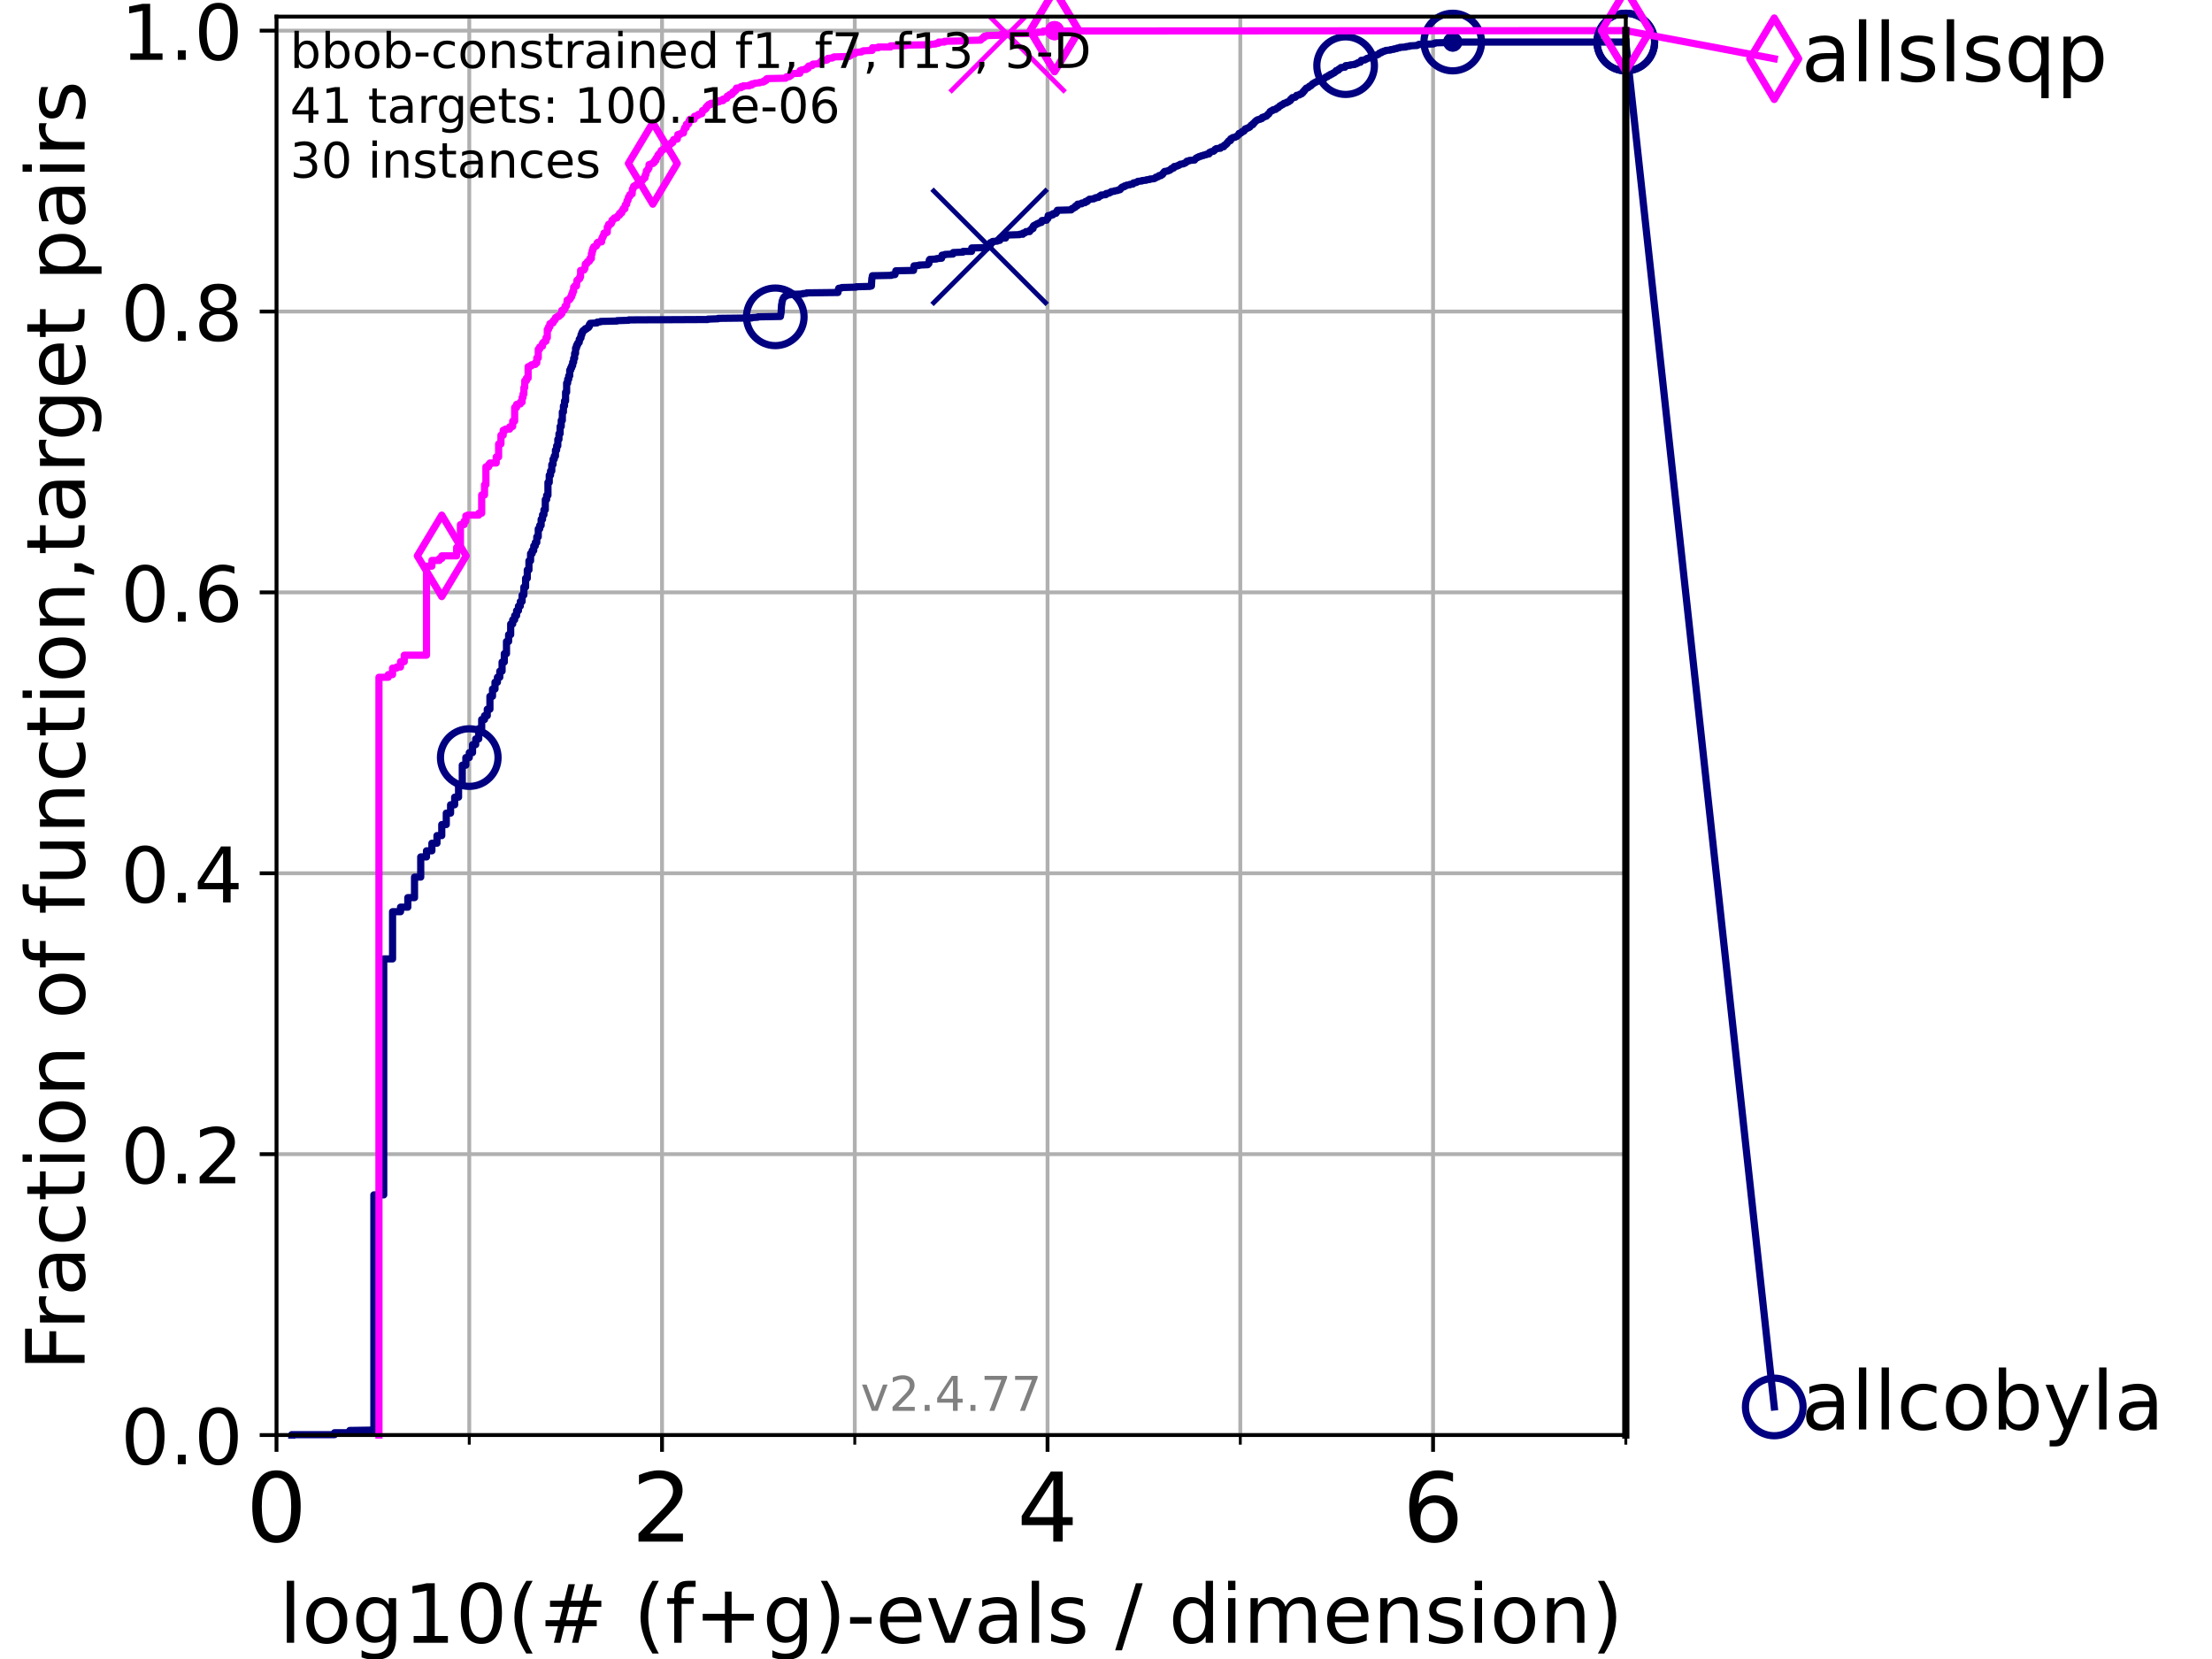 <?xml version="1.0" encoding="utf-8" standalone="no"?>
<!DOCTYPE svg PUBLIC "-//W3C//DTD SVG 1.1//EN"
  "http://www.w3.org/Graphics/SVG/1.1/DTD/svg11.dtd">
<!-- Created with matplotlib (https://matplotlib.org/) -->
<svg height="345.6pt" version="1.1" viewBox="0 0 460.8 345.6" width="460.8pt" xmlns="http://www.w3.org/2000/svg" xmlns:xlink="http://www.w3.org/1999/xlink">
 <defs>
  <style type="text/css">*{stroke-linecap:butt;stroke-linejoin:round;}</style>
 </defs>
 <g id="figure_1">
  <g id="patch_1">
   <path d="M 0 345.6 
L 460.8 345.6 
L 460.8 0 
L 0 0 
z
" style="fill:#ffffff;"/>
  </g>
  <g id="axes_1">
   <g id="patch_2">
    <path d="M 57.6 298.944 
L 338.688 298.944 
L 338.688 3.456 
L 57.6 3.456 
z
" style="fill:#ffffff;"/>
   </g>
   <g id="matplotlib.axis_1">
    <g id="xtick_1">
     <g id="line2d_1">
      <path clip-path="url(#pa79f513fd3)" d="M 57.6 298.944 
L 57.6 3.456 
" style="fill:none;stroke:#b0b0b0;stroke-linecap:square;stroke-width:0.8;"/>
     </g>
     <g id="line2d_2">
      <defs>
       <path d="M 0 0 
L 0 3.5 
" id="m40ef70b56c" style="stroke:#000000;stroke-width:0.8;"/>
      </defs>
      <g>
       <use style="stroke:#000000;stroke-width:0.8;" x="57.6" xlink:href="#m40ef70b56c" y="298.944"/>
      </g>
     </g>
     <g id="text_1">
      <!-- 0 -->
      <g transform="translate(51.237 321.141)scale(0.2 -0.2)">
       <defs>
        <path d="M 31.781 66.406 
Q 24.172 66.406 20.328 58.906 
Q 16.5 51.422 16.5 36.375 
Q 16.5 21.391 20.328 13.891 
Q 24.172 6.391 31.781 6.391 
Q 39.453 6.391 43.281 13.891 
Q 47.125 21.391 47.125 36.375 
Q 47.125 51.422 43.281 58.906 
Q 39.453 66.406 31.781 66.406 
z
M 31.781 74.219 
Q 44.047 74.219 50.516 64.516 
Q 56.984 54.828 56.984 36.375 
Q 56.984 17.969 50.516 8.266 
Q 44.047 -1.422 31.781 -1.422 
Q 19.531 -1.422 13.062 8.266 
Q 6.594 17.969 6.594 36.375 
Q 6.594 54.828 13.062 64.516 
Q 19.531 74.219 31.781 74.219 
z
" id="DejaVuSans-48"/>
       </defs>
       <use xlink:href="#DejaVuSans-48"/>
      </g>
     </g>
    </g>
    <g id="xtick_2">
     <g id="line2d_3">
      <path clip-path="url(#pa79f513fd3)" d="M 137.911 298.944 
L 137.911 3.456 
" style="fill:none;stroke:#b0b0b0;stroke-linecap:square;stroke-width:0.8;"/>
     </g>
     <g id="line2d_4">
      <g>
       <use style="stroke:#000000;stroke-width:0.8;" x="137.911" xlink:href="#m40ef70b56c" y="298.944"/>
      </g>
     </g>
     <g id="text_2">
      <!-- 2 -->
      <g transform="translate(131.548 321.141)scale(0.2 -0.2)">
       <defs>
        <path d="M 19.188 8.297 
L 53.609 8.297 
L 53.609 0 
L 7.328 0 
L 7.328 8.297 
Q 12.938 14.109 22.625 23.891 
Q 32.328 33.688 34.812 36.531 
Q 39.547 41.844 41.422 45.531 
Q 43.312 49.219 43.312 52.781 
Q 43.312 58.594 39.234 62.25 
Q 35.156 65.922 28.609 65.922 
Q 23.969 65.922 18.812 64.312 
Q 13.672 62.703 7.812 59.422 
L 7.812 69.391 
Q 13.766 71.781 18.938 73 
Q 24.125 74.219 28.422 74.219 
Q 39.75 74.219 46.484 68.547 
Q 53.219 62.891 53.219 53.422 
Q 53.219 48.922 51.531 44.891 
Q 49.859 40.875 45.406 35.406 
Q 44.188 33.984 37.641 27.219 
Q 31.109 20.453 19.188 8.297 
z
" id="DejaVuSans-50"/>
       </defs>
       <use xlink:href="#DejaVuSans-50"/>
      </g>
     </g>
    </g>
    <g id="xtick_3">
     <g id="line2d_5">
      <path clip-path="url(#pa79f513fd3)" d="M 218.222 298.944 
L 218.222 3.456 
" style="fill:none;stroke:#b0b0b0;stroke-linecap:square;stroke-width:0.8;"/>
     </g>
     <g id="line2d_6">
      <g>
       <use style="stroke:#000000;stroke-width:0.8;" x="218.222" xlink:href="#m40ef70b56c" y="298.944"/>
      </g>
     </g>
     <g id="text_3">
      <!-- 4 -->
      <g transform="translate(211.859 321.141)scale(0.2 -0.2)">
       <defs>
        <path d="M 37.797 64.312 
L 12.891 25.391 
L 37.797 25.391 
z
M 35.203 72.906 
L 47.609 72.906 
L 47.609 25.391 
L 58.016 25.391 
L 58.016 17.188 
L 47.609 17.188 
L 47.609 0 
L 37.797 0 
L 37.797 17.188 
L 4.891 17.188 
L 4.891 26.703 
z
" id="DejaVuSans-52"/>
       </defs>
       <use xlink:href="#DejaVuSans-52"/>
      </g>
     </g>
    </g>
    <g id="xtick_4">
     <g id="line2d_7">
      <path clip-path="url(#pa79f513fd3)" d="M 298.533 298.944 
L 298.533 3.456 
" style="fill:none;stroke:#b0b0b0;stroke-linecap:square;stroke-width:0.8;"/>
     </g>
     <g id="line2d_8">
      <g>
       <use style="stroke:#000000;stroke-width:0.8;" x="298.533" xlink:href="#m40ef70b56c" y="298.944"/>
      </g>
     </g>
     <g id="text_4">
      <!-- 6 -->
      <g transform="translate(292.17 321.141)scale(0.2 -0.2)">
       <defs>
        <path d="M 33.016 40.375 
Q 26.375 40.375 22.484 35.828 
Q 18.609 31.297 18.609 23.391 
Q 18.609 15.531 22.484 10.953 
Q 26.375 6.391 33.016 6.391 
Q 39.656 6.391 43.531 10.953 
Q 47.406 15.531 47.406 23.391 
Q 47.406 31.297 43.531 35.828 
Q 39.656 40.375 33.016 40.375 
z
M 52.594 71.297 
L 52.594 62.312 
Q 48.875 64.062 45.094 64.984 
Q 41.312 65.922 37.594 65.922 
Q 27.828 65.922 22.672 59.328 
Q 17.531 52.734 16.797 39.406 
Q 19.672 43.656 24.016 45.922 
Q 28.375 48.188 33.594 48.188 
Q 44.578 48.188 50.953 41.516 
Q 57.328 34.859 57.328 23.391 
Q 57.328 12.156 50.688 5.359 
Q 44.047 -1.422 33.016 -1.422 
Q 20.359 -1.422 13.672 8.266 
Q 6.984 17.969 6.984 36.375 
Q 6.984 53.656 15.188 63.938 
Q 23.391 74.219 37.203 74.219 
Q 40.922 74.219 44.703 73.484 
Q 48.484 72.75 52.594 71.297 
z
" id="DejaVuSans-54"/>
       </defs>
       <use xlink:href="#DejaVuSans-54"/>
      </g>
     </g>
    </g>
    <g id="xtick_5">
     <g id="line2d_9">
      <path clip-path="url(#pa79f513fd3)" d="M 97.755 298.944 
L 97.755 3.456 
" style="fill:none;stroke:#b0b0b0;stroke-linecap:square;stroke-width:0.8;"/>
     </g>
     <g id="line2d_10">
      <defs>
       <path d="M 0 0 
L 0 2 
" id="m3c2fcaee2e" style="stroke:#000000;stroke-width:0.6;"/>
      </defs>
      <g>
       <use style="stroke:#000000;stroke-width:0.6;" x="97.755" xlink:href="#m3c2fcaee2e" y="298.944"/>
      </g>
     </g>
    </g>
    <g id="xtick_6">
     <g id="line2d_11">
      <path clip-path="url(#pa79f513fd3)" d="M 178.066 298.944 
L 178.066 3.456 
" style="fill:none;stroke:#b0b0b0;stroke-linecap:square;stroke-width:0.8;"/>
     </g>
     <g id="line2d_12">
      <g>
       <use style="stroke:#000000;stroke-width:0.6;" x="178.066" xlink:href="#m3c2fcaee2e" y="298.944"/>
      </g>
     </g>
    </g>
    <g id="xtick_7">
     <g id="line2d_13">
      <path clip-path="url(#pa79f513fd3)" d="M 258.377 298.944 
L 258.377 3.456 
" style="fill:none;stroke:#b0b0b0;stroke-linecap:square;stroke-width:0.8;"/>
     </g>
     <g id="line2d_14">
      <g>
       <use style="stroke:#000000;stroke-width:0.6;" x="258.377" xlink:href="#m3c2fcaee2e" y="298.944"/>
      </g>
     </g>
    </g>
    <g id="xtick_8">
     <g id="line2d_15">
      <path clip-path="url(#pa79f513fd3)" d="M 338.688 298.944 
L 338.688 3.456 
" style="fill:none;stroke:#b0b0b0;stroke-linecap:square;stroke-width:0.8;"/>
     </g>
     <g id="line2d_16">
      <g>
       <use style="stroke:#000000;stroke-width:0.6;" x="338.688" xlink:href="#m3c2fcaee2e" y="298.944"/>
      </g>
     </g>
    </g>
    <g id="text_5">
     <!-- log10(# (f+g)-evals / dimension) -->
     <g transform="translate(58.145 342.218)scale(0.17 -0.17)">
      <defs>
       <path d="M 9.422 75.984 
L 18.406 75.984 
L 18.406 0 
L 9.422 0 
z
" id="DejaVuSans-108"/>
       <path d="M 30.609 48.391 
Q 23.391 48.391 19.188 42.75 
Q 14.984 37.109 14.984 27.297 
Q 14.984 17.484 19.156 11.844 
Q 23.344 6.203 30.609 6.203 
Q 37.797 6.203 41.984 11.859 
Q 46.188 17.531 46.188 27.297 
Q 46.188 37.016 41.984 42.703 
Q 37.797 48.391 30.609 48.391 
z
M 30.609 56 
Q 42.328 56 49.016 48.375 
Q 55.719 40.766 55.719 27.297 
Q 55.719 13.875 49.016 6.219 
Q 42.328 -1.422 30.609 -1.422 
Q 18.844 -1.422 12.172 6.219 
Q 5.516 13.875 5.516 27.297 
Q 5.516 40.766 12.172 48.375 
Q 18.844 56 30.609 56 
z
" id="DejaVuSans-111"/>
       <path d="M 45.406 27.984 
Q 45.406 37.75 41.375 43.109 
Q 37.359 48.484 30.078 48.484 
Q 22.859 48.484 18.828 43.109 
Q 14.797 37.75 14.797 27.984 
Q 14.797 18.266 18.828 12.891 
Q 22.859 7.516 30.078 7.516 
Q 37.359 7.516 41.375 12.891 
Q 45.406 18.266 45.406 27.984 
z
M 54.391 6.781 
Q 54.391 -7.172 48.188 -13.984 
Q 42 -20.797 29.203 -20.797 
Q 24.469 -20.797 20.266 -20.094 
Q 16.062 -19.391 12.109 -17.922 
L 12.109 -9.188 
Q 16.062 -11.328 19.922 -12.344 
Q 23.781 -13.375 27.781 -13.375 
Q 36.625 -13.375 41.016 -8.766 
Q 45.406 -4.156 45.406 5.172 
L 45.406 9.625 
Q 42.625 4.781 38.281 2.391 
Q 33.938 0 27.875 0 
Q 17.828 0 11.672 7.656 
Q 5.516 15.328 5.516 27.984 
Q 5.516 40.672 11.672 48.328 
Q 17.828 56 27.875 56 
Q 33.938 56 38.281 53.609 
Q 42.625 51.219 45.406 46.391 
L 45.406 54.688 
L 54.391 54.688 
z
" id="DejaVuSans-103"/>
       <path d="M 12.406 8.297 
L 28.516 8.297 
L 28.516 63.922 
L 10.984 60.406 
L 10.984 69.391 
L 28.422 72.906 
L 38.281 72.906 
L 38.281 8.297 
L 54.391 8.297 
L 54.391 0 
L 12.406 0 
z
" id="DejaVuSans-49"/>
       <path d="M 31 75.875 
Q 24.469 64.656 21.281 53.656 
Q 18.109 42.672 18.109 31.391 
Q 18.109 20.125 21.312 9.062 
Q 24.516 -2 31 -13.188 
L 23.188 -13.188 
Q 15.875 -1.703 12.234 9.375 
Q 8.594 20.453 8.594 31.391 
Q 8.594 42.281 12.203 53.312 
Q 15.828 64.359 23.188 75.875 
z
" id="DejaVuSans-40"/>
       <path d="M 51.125 44 
L 36.922 44 
L 32.812 27.688 
L 47.125 27.688 
z
M 43.797 71.781 
L 38.719 51.516 
L 52.984 51.516 
L 58.109 71.781 
L 65.922 71.781 
L 60.891 51.516 
L 76.125 51.516 
L 76.125 44 
L 58.984 44 
L 54.984 27.688 
L 70.516 27.688 
L 70.516 20.219 
L 53.078 20.219 
L 48 0 
L 40.188 0 
L 45.219 20.219 
L 30.906 20.219 
L 25.875 0 
L 18.016 0 
L 23.094 20.219 
L 7.719 20.219 
L 7.719 27.688 
L 24.906 27.688 
L 29 44 
L 13.281 44 
L 13.281 51.516 
L 30.906 51.516 
L 35.891 71.781 
z
" id="DejaVuSans-35"/>
       <path id="DejaVuSans-32"/>
       <path d="M 37.109 75.984 
L 37.109 68.5 
L 28.516 68.5 
Q 23.688 68.5 21.797 66.547 
Q 19.922 64.594 19.922 59.516 
L 19.922 54.688 
L 34.719 54.688 
L 34.719 47.703 
L 19.922 47.703 
L 19.922 0 
L 10.891 0 
L 10.891 47.703 
L 2.297 47.703 
L 2.297 54.688 
L 10.891 54.688 
L 10.891 58.5 
Q 10.891 67.625 15.141 71.797 
Q 19.391 75.984 28.609 75.984 
z
" id="DejaVuSans-102"/>
       <path d="M 46 62.703 
L 46 35.5 
L 73.188 35.5 
L 73.188 27.203 
L 46 27.203 
L 46 0 
L 37.797 0 
L 37.797 27.203 
L 10.594 27.203 
L 10.594 35.5 
L 37.797 35.5 
L 37.797 62.703 
z
" id="DejaVuSans-43"/>
       <path d="M 8.016 75.875 
L 15.828 75.875 
Q 23.141 64.359 26.781 53.312 
Q 30.422 42.281 30.422 31.391 
Q 30.422 20.453 26.781 9.375 
Q 23.141 -1.703 15.828 -13.188 
L 8.016 -13.188 
Q 14.5 -2 17.703 9.062 
Q 20.906 20.125 20.906 31.391 
Q 20.906 42.672 17.703 53.656 
Q 14.5 64.656 8.016 75.875 
z
" id="DejaVuSans-41"/>
       <path d="M 4.891 31.391 
L 31.203 31.391 
L 31.203 23.391 
L 4.891 23.391 
z
" id="DejaVuSans-45"/>
       <path d="M 56.203 29.594 
L 56.203 25.203 
L 14.891 25.203 
Q 15.484 15.922 20.484 11.062 
Q 25.484 6.203 34.422 6.203 
Q 39.594 6.203 44.453 7.469 
Q 49.312 8.734 54.109 11.281 
L 54.109 2.781 
Q 49.266 0.734 44.188 -0.344 
Q 39.109 -1.422 33.891 -1.422 
Q 20.797 -1.422 13.156 6.188 
Q 5.516 13.812 5.516 26.812 
Q 5.516 40.234 12.766 48.109 
Q 20.016 56 32.328 56 
Q 43.359 56 49.781 48.891 
Q 56.203 41.797 56.203 29.594 
z
M 47.219 32.234 
Q 47.125 39.594 43.094 43.984 
Q 39.062 48.391 32.422 48.391 
Q 24.906 48.391 20.391 44.141 
Q 15.875 39.891 15.188 32.172 
z
" id="DejaVuSans-101"/>
       <path d="M 2.984 54.688 
L 12.5 54.688 
L 29.594 8.797 
L 46.688 54.688 
L 56.203 54.688 
L 35.688 0 
L 23.484 0 
z
" id="DejaVuSans-118"/>
       <path d="M 34.281 27.484 
Q 23.391 27.484 19.188 25 
Q 14.984 22.516 14.984 16.5 
Q 14.984 11.719 18.141 8.906 
Q 21.297 6.109 26.703 6.109 
Q 34.188 6.109 38.703 11.406 
Q 43.219 16.703 43.219 25.484 
L 43.219 27.484 
z
M 52.203 31.203 
L 52.203 0 
L 43.219 0 
L 43.219 8.297 
Q 40.141 3.328 35.547 0.953 
Q 30.953 -1.422 24.312 -1.422 
Q 15.922 -1.422 10.953 3.297 
Q 6 8.016 6 15.922 
Q 6 25.141 12.172 29.828 
Q 18.359 34.516 30.609 34.516 
L 43.219 34.516 
L 43.219 35.406 
Q 43.219 41.609 39.141 45 
Q 35.062 48.391 27.688 48.391 
Q 23 48.391 18.547 47.266 
Q 14.109 46.141 10.016 43.891 
L 10.016 52.203 
Q 14.938 54.109 19.578 55.047 
Q 24.219 56 28.609 56 
Q 40.484 56 46.344 49.844 
Q 52.203 43.703 52.203 31.203 
z
" id="DejaVuSans-97"/>
       <path d="M 44.281 53.078 
L 44.281 44.578 
Q 40.484 46.531 36.375 47.5 
Q 32.281 48.484 27.875 48.484 
Q 21.188 48.484 17.844 46.438 
Q 14.5 44.391 14.5 40.281 
Q 14.5 37.156 16.891 35.375 
Q 19.281 33.594 26.516 31.984 
L 29.594 31.297 
Q 39.156 29.25 43.188 25.516 
Q 47.219 21.781 47.219 15.094 
Q 47.219 7.469 41.188 3.016 
Q 35.156 -1.422 24.609 -1.422 
Q 20.219 -1.422 15.453 -0.562 
Q 10.688 0.297 5.422 2 
L 5.422 11.281 
Q 10.406 8.688 15.234 7.391 
Q 20.062 6.109 24.812 6.109 
Q 31.156 6.109 34.562 8.281 
Q 37.984 10.453 37.984 14.406 
Q 37.984 18.062 35.516 20.016 
Q 33.062 21.969 24.703 23.781 
L 21.578 24.516 
Q 13.234 26.266 9.516 29.906 
Q 5.812 33.547 5.812 39.891 
Q 5.812 47.609 11.281 51.797 
Q 16.75 56 26.812 56 
Q 31.781 56 36.172 55.266 
Q 40.578 54.547 44.281 53.078 
z
" id="DejaVuSans-115"/>
       <path d="M 25.391 72.906 
L 33.688 72.906 
L 8.297 -9.281 
L 0 -9.281 
z
" id="DejaVuSans-47"/>
       <path d="M 45.406 46.391 
L 45.406 75.984 
L 54.391 75.984 
L 54.391 0 
L 45.406 0 
L 45.406 8.203 
Q 42.578 3.328 38.25 0.953 
Q 33.938 -1.422 27.875 -1.422 
Q 17.969 -1.422 11.734 6.484 
Q 5.516 14.406 5.516 27.297 
Q 5.516 40.188 11.734 48.094 
Q 17.969 56 27.875 56 
Q 33.938 56 38.25 53.625 
Q 42.578 51.266 45.406 46.391 
z
M 14.797 27.297 
Q 14.797 17.391 18.875 11.75 
Q 22.953 6.109 30.078 6.109 
Q 37.203 6.109 41.297 11.75 
Q 45.406 17.391 45.406 27.297 
Q 45.406 37.203 41.297 42.844 
Q 37.203 48.484 30.078 48.484 
Q 22.953 48.484 18.875 42.844 
Q 14.797 37.203 14.797 27.297 
z
" id="DejaVuSans-100"/>
       <path d="M 9.422 54.688 
L 18.406 54.688 
L 18.406 0 
L 9.422 0 
z
M 9.422 75.984 
L 18.406 75.984 
L 18.406 64.594 
L 9.422 64.594 
z
" id="DejaVuSans-105"/>
       <path d="M 52 44.188 
Q 55.375 50.25 60.062 53.125 
Q 64.75 56 71.094 56 
Q 79.641 56 84.281 50.016 
Q 88.922 44.047 88.922 33.016 
L 88.922 0 
L 79.891 0 
L 79.891 32.719 
Q 79.891 40.578 77.094 44.375 
Q 74.312 48.188 68.609 48.188 
Q 61.625 48.188 57.562 43.547 
Q 53.516 38.922 53.516 30.906 
L 53.516 0 
L 44.484 0 
L 44.484 32.719 
Q 44.484 40.625 41.703 44.406 
Q 38.922 48.188 33.109 48.188 
Q 26.219 48.188 22.156 43.531 
Q 18.109 38.875 18.109 30.906 
L 18.109 0 
L 9.078 0 
L 9.078 54.688 
L 18.109 54.688 
L 18.109 46.188 
Q 21.188 51.219 25.484 53.609 
Q 29.781 56 35.688 56 
Q 41.656 56 45.828 52.969 
Q 50 49.953 52 44.188 
z
" id="DejaVuSans-109"/>
       <path d="M 54.891 33.016 
L 54.891 0 
L 45.906 0 
L 45.906 32.719 
Q 45.906 40.484 42.875 44.328 
Q 39.844 48.188 33.797 48.188 
Q 26.516 48.188 22.312 43.547 
Q 18.109 38.922 18.109 30.906 
L 18.109 0 
L 9.078 0 
L 9.078 54.688 
L 18.109 54.688 
L 18.109 46.188 
Q 21.344 51.125 25.703 53.562 
Q 30.078 56 35.797 56 
Q 45.219 56 50.047 50.172 
Q 54.891 44.344 54.891 33.016 
z
" id="DejaVuSans-110"/>
      </defs>
      <use xlink:href="#DejaVuSans-108"/>
      <use x="27.783" xlink:href="#DejaVuSans-111"/>
      <use x="88.965" xlink:href="#DejaVuSans-103"/>
      <use x="152.441" xlink:href="#DejaVuSans-49"/>
      <use x="216.064" xlink:href="#DejaVuSans-48"/>
      <use x="279.688" xlink:href="#DejaVuSans-40"/>
      <use x="318.701" xlink:href="#DejaVuSans-35"/>
      <use x="402.49" xlink:href="#DejaVuSans-32"/>
      <use x="434.277" xlink:href="#DejaVuSans-40"/>
      <use x="473.291" xlink:href="#DejaVuSans-102"/>
      <use x="508.496" xlink:href="#DejaVuSans-43"/>
      <use x="592.285" xlink:href="#DejaVuSans-103"/>
      <use x="655.762" xlink:href="#DejaVuSans-41"/>
      <use x="694.775" xlink:href="#DejaVuSans-45"/>
      <use x="730.859" xlink:href="#DejaVuSans-101"/>
      <use x="792.383" xlink:href="#DejaVuSans-118"/>
      <use x="851.562" xlink:href="#DejaVuSans-97"/>
      <use x="912.842" xlink:href="#DejaVuSans-108"/>
      <use x="940.625" xlink:href="#DejaVuSans-115"/>
      <use x="992.725" xlink:href="#DejaVuSans-32"/>
      <use x="1024.512" xlink:href="#DejaVuSans-47"/>
      <use x="1058.203" xlink:href="#DejaVuSans-32"/>
      <use x="1089.99" xlink:href="#DejaVuSans-100"/>
      <use x="1153.467" xlink:href="#DejaVuSans-105"/>
      <use x="1181.25" xlink:href="#DejaVuSans-109"/>
      <use x="1278.662" xlink:href="#DejaVuSans-101"/>
      <use x="1340.186" xlink:href="#DejaVuSans-110"/>
      <use x="1403.564" xlink:href="#DejaVuSans-115"/>
      <use x="1455.664" xlink:href="#DejaVuSans-105"/>
      <use x="1483.447" xlink:href="#DejaVuSans-111"/>
      <use x="1544.629" xlink:href="#DejaVuSans-110"/>
      <use x="1608.008" xlink:href="#DejaVuSans-41"/>
     </g>
    </g>
   </g>
   <g id="matplotlib.axis_2">
    <g id="ytick_1">
     <g id="line2d_17">
      <path clip-path="url(#pa79f513fd3)" d="M 57.6 298.944 
L 338.688 298.944 
" style="fill:none;stroke:#b0b0b0;stroke-linecap:square;stroke-width:0.8;"/>
     </g>
     <g id="line2d_18">
      <defs>
       <path d="M 0 0 
L -3.5 0 
" id="m13dd2581b7" style="stroke:#000000;stroke-width:0.8;"/>
      </defs>
      <g>
       <use style="stroke:#000000;stroke-width:0.8;" x="57.6" xlink:href="#m13dd2581b7" y="298.944"/>
      </g>
     </g>
     <g id="text_6">
      <!-- 0.0 -->
      <g transform="translate(25.155 305.023)scale(0.16 -0.16)">
       <defs>
        <path d="M 10.688 12.406 
L 21 12.406 
L 21 0 
L 10.688 0 
z
" id="DejaVuSans-46"/>
       </defs>
       <use xlink:href="#DejaVuSans-48"/>
       <use x="63.623" xlink:href="#DejaVuSans-46"/>
       <use x="95.41" xlink:href="#DejaVuSans-48"/>
      </g>
     </g>
    </g>
    <g id="ytick_2">
     <g id="line2d_19">
      <path clip-path="url(#pa79f513fd3)" d="M 57.6 240.432 
L 338.688 240.432 
" style="fill:none;stroke:#b0b0b0;stroke-linecap:square;stroke-width:0.8;"/>
     </g>
     <g id="line2d_20">
      <g>
       <use style="stroke:#000000;stroke-width:0.8;" x="57.6" xlink:href="#m13dd2581b7" y="240.432"/>
      </g>
     </g>
     <g id="text_7">
      <!-- 0.2 -->
      <g transform="translate(25.155 246.51)scale(0.16 -0.16)">
       <use xlink:href="#DejaVuSans-48"/>
       <use x="63.623" xlink:href="#DejaVuSans-46"/>
       <use x="95.41" xlink:href="#DejaVuSans-50"/>
      </g>
     </g>
    </g>
    <g id="ytick_3">
     <g id="line2d_21">
      <path clip-path="url(#pa79f513fd3)" d="M 57.6 181.919 
L 338.688 181.919 
" style="fill:none;stroke:#b0b0b0;stroke-linecap:square;stroke-width:0.8;"/>
     </g>
     <g id="line2d_22">
      <g>
       <use style="stroke:#000000;stroke-width:0.8;" x="57.6" xlink:href="#m13dd2581b7" y="181.919"/>
      </g>
     </g>
     <g id="text_8">
      <!-- 0.4 -->
      <g transform="translate(25.155 187.998)scale(0.16 -0.16)">
       <use xlink:href="#DejaVuSans-48"/>
       <use x="63.623" xlink:href="#DejaVuSans-46"/>
       <use x="95.41" xlink:href="#DejaVuSans-52"/>
      </g>
     </g>
    </g>
    <g id="ytick_4">
     <g id="line2d_23">
      <path clip-path="url(#pa79f513fd3)" d="M 57.6 123.407 
L 338.688 123.407 
" style="fill:none;stroke:#b0b0b0;stroke-linecap:square;stroke-width:0.8;"/>
     </g>
     <g id="line2d_24">
      <g>
       <use style="stroke:#000000;stroke-width:0.8;" x="57.6" xlink:href="#m13dd2581b7" y="123.407"/>
      </g>
     </g>
     <g id="text_9">
      <!-- 0.6 -->
      <g transform="translate(25.155 129.485)scale(0.16 -0.16)">
       <use xlink:href="#DejaVuSans-48"/>
       <use x="63.623" xlink:href="#DejaVuSans-46"/>
       <use x="95.41" xlink:href="#DejaVuSans-54"/>
      </g>
     </g>
    </g>
    <g id="ytick_5">
     <g id="line2d_25">
      <path clip-path="url(#pa79f513fd3)" d="M 57.6 64.894 
L 338.688 64.894 
" style="fill:none;stroke:#b0b0b0;stroke-linecap:square;stroke-width:0.8;"/>
     </g>
     <g id="line2d_26">
      <g>
       <use style="stroke:#000000;stroke-width:0.8;" x="57.6" xlink:href="#m13dd2581b7" y="64.894"/>
      </g>
     </g>
     <g id="text_10">
      <!-- 0.8 -->
      <g transform="translate(25.155 70.973)scale(0.16 -0.16)">
       <defs>
        <path d="M 31.781 34.625 
Q 24.75 34.625 20.719 30.859 
Q 16.703 27.094 16.703 20.516 
Q 16.703 13.922 20.719 10.156 
Q 24.75 6.391 31.781 6.391 
Q 38.812 6.391 42.859 10.172 
Q 46.922 13.969 46.922 20.516 
Q 46.922 27.094 42.891 30.859 
Q 38.875 34.625 31.781 34.625 
z
M 21.922 38.812 
Q 15.578 40.375 12.031 44.719 
Q 8.5 49.078 8.5 55.328 
Q 8.5 64.062 14.719 69.141 
Q 20.953 74.219 31.781 74.219 
Q 42.672 74.219 48.875 69.141 
Q 55.078 64.062 55.078 55.328 
Q 55.078 49.078 51.531 44.719 
Q 48 40.375 41.703 38.812 
Q 48.828 37.156 52.797 32.312 
Q 56.781 27.484 56.781 20.516 
Q 56.781 9.906 50.312 4.234 
Q 43.844 -1.422 31.781 -1.422 
Q 19.734 -1.422 13.25 4.234 
Q 6.781 9.906 6.781 20.516 
Q 6.781 27.484 10.781 32.312 
Q 14.797 37.156 21.922 38.812 
z
M 18.312 54.391 
Q 18.312 48.734 21.844 45.562 
Q 25.391 42.391 31.781 42.391 
Q 38.141 42.391 41.719 45.562 
Q 45.312 48.734 45.312 54.391 
Q 45.312 60.062 41.719 63.234 
Q 38.141 66.406 31.781 66.406 
Q 25.391 66.406 21.844 63.234 
Q 18.312 60.062 18.312 54.391 
z
" id="DejaVuSans-56"/>
       </defs>
       <use xlink:href="#DejaVuSans-48"/>
       <use x="63.623" xlink:href="#DejaVuSans-46"/>
       <use x="95.41" xlink:href="#DejaVuSans-56"/>
      </g>
     </g>
    </g>
    <g id="ytick_6">
     <g id="line2d_27">
      <path clip-path="url(#pa79f513fd3)" d="M 57.6 6.382 
L 338.688 6.382 
" style="fill:none;stroke:#b0b0b0;stroke-linecap:square;stroke-width:0.8;"/>
     </g>
     <g id="line2d_28">
      <g>
       <use style="stroke:#000000;stroke-width:0.8;" x="57.6" xlink:href="#m13dd2581b7" y="6.382"/>
      </g>
     </g>
     <g id="text_11">
      <!-- 1.0 -->
      <g transform="translate(25.155 12.46)scale(0.16 -0.16)">
       <use xlink:href="#DejaVuSans-49"/>
       <use x="63.623" xlink:href="#DejaVuSans-46"/>
       <use x="95.41" xlink:href="#DejaVuSans-48"/>
      </g>
     </g>
    </g>
    <g id="text_12">
     <!-- Fraction of function,target pairs -->
     <g transform="translate(17.62 285.585)rotate(-90)scale(0.17 -0.17)">
      <defs>
       <path d="M 9.812 72.906 
L 51.703 72.906 
L 51.703 64.594 
L 19.672 64.594 
L 19.672 43.109 
L 48.578 43.109 
L 48.578 34.812 
L 19.672 34.812 
L 19.672 0 
L 9.812 0 
z
" id="DejaVuSans-70"/>
       <path d="M 41.109 46.297 
Q 39.594 47.172 37.812 47.578 
Q 36.031 48 33.891 48 
Q 26.266 48 22.188 43.047 
Q 18.109 38.094 18.109 28.812 
L 18.109 0 
L 9.078 0 
L 9.078 54.688 
L 18.109 54.688 
L 18.109 46.188 
Q 20.953 51.172 25.484 53.578 
Q 30.031 56 36.531 56 
Q 37.453 56 38.578 55.875 
Q 39.703 55.766 41.062 55.516 
z
" id="DejaVuSans-114"/>
       <path d="M 48.781 52.594 
L 48.781 44.188 
Q 44.969 46.297 41.141 47.344 
Q 37.312 48.391 33.406 48.391 
Q 24.656 48.391 19.812 42.844 
Q 14.984 37.312 14.984 27.297 
Q 14.984 17.281 19.812 11.734 
Q 24.656 6.203 33.406 6.203 
Q 37.312 6.203 41.141 7.25 
Q 44.969 8.297 48.781 10.406 
L 48.781 2.094 
Q 45.016 0.344 40.984 -0.531 
Q 36.969 -1.422 32.422 -1.422 
Q 20.062 -1.422 12.781 6.344 
Q 5.516 14.109 5.516 27.297 
Q 5.516 40.672 12.859 48.328 
Q 20.219 56 33.016 56 
Q 37.156 56 41.109 55.141 
Q 45.062 54.297 48.781 52.594 
z
" id="DejaVuSans-99"/>
       <path d="M 18.312 70.219 
L 18.312 54.688 
L 36.812 54.688 
L 36.812 47.703 
L 18.312 47.703 
L 18.312 18.016 
Q 18.312 11.328 20.141 9.422 
Q 21.969 7.516 27.594 7.516 
L 36.812 7.516 
L 36.812 0 
L 27.594 0 
Q 17.188 0 13.234 3.875 
Q 9.281 7.766 9.281 18.016 
L 9.281 47.703 
L 2.688 47.703 
L 2.688 54.688 
L 9.281 54.688 
L 9.281 70.219 
z
" id="DejaVuSans-116"/>
       <path d="M 8.5 21.578 
L 8.5 54.688 
L 17.484 54.688 
L 17.484 21.922 
Q 17.484 14.156 20.5 10.266 
Q 23.531 6.391 29.594 6.391 
Q 36.859 6.391 41.078 11.031 
Q 45.312 15.672 45.312 23.688 
L 45.312 54.688 
L 54.297 54.688 
L 54.297 0 
L 45.312 0 
L 45.312 8.406 
Q 42.047 3.422 37.719 1 
Q 33.406 -1.422 27.688 -1.422 
Q 18.266 -1.422 13.375 4.438 
Q 8.5 10.297 8.5 21.578 
z
M 31.109 56 
z
" id="DejaVuSans-117"/>
       <path d="M 11.719 12.406 
L 22.016 12.406 
L 22.016 4 
L 14.016 -11.625 
L 7.719 -11.625 
L 11.719 4 
z
" id="DejaVuSans-44"/>
       <path d="M 18.109 8.203 
L 18.109 -20.797 
L 9.078 -20.797 
L 9.078 54.688 
L 18.109 54.688 
L 18.109 46.391 
Q 20.953 51.266 25.266 53.625 
Q 29.594 56 35.594 56 
Q 45.562 56 51.781 48.094 
Q 58.016 40.188 58.016 27.297 
Q 58.016 14.406 51.781 6.484 
Q 45.562 -1.422 35.594 -1.422 
Q 29.594 -1.422 25.266 0.953 
Q 20.953 3.328 18.109 8.203 
z
M 48.688 27.297 
Q 48.688 37.203 44.609 42.844 
Q 40.531 48.484 33.406 48.484 
Q 26.266 48.484 22.188 42.844 
Q 18.109 37.203 18.109 27.297 
Q 18.109 17.391 22.188 11.75 
Q 26.266 6.109 33.406 6.109 
Q 40.531 6.109 44.609 11.75 
Q 48.688 17.391 48.688 27.297 
z
" id="DejaVuSans-112"/>
      </defs>
      <use xlink:href="#DejaVuSans-70"/>
      <use x="50.27" xlink:href="#DejaVuSans-114"/>
      <use x="91.383" xlink:href="#DejaVuSans-97"/>
      <use x="152.662" xlink:href="#DejaVuSans-99"/>
      <use x="207.643" xlink:href="#DejaVuSans-116"/>
      <use x="246.852" xlink:href="#DejaVuSans-105"/>
      <use x="274.635" xlink:href="#DejaVuSans-111"/>
      <use x="335.816" xlink:href="#DejaVuSans-110"/>
      <use x="399.195" xlink:href="#DejaVuSans-32"/>
      <use x="430.982" xlink:href="#DejaVuSans-111"/>
      <use x="492.164" xlink:href="#DejaVuSans-102"/>
      <use x="527.369" xlink:href="#DejaVuSans-32"/>
      <use x="559.156" xlink:href="#DejaVuSans-102"/>
      <use x="594.361" xlink:href="#DejaVuSans-117"/>
      <use x="657.74" xlink:href="#DejaVuSans-110"/>
      <use x="721.119" xlink:href="#DejaVuSans-99"/>
      <use x="776.1" xlink:href="#DejaVuSans-116"/>
      <use x="815.309" xlink:href="#DejaVuSans-105"/>
      <use x="843.092" xlink:href="#DejaVuSans-111"/>
      <use x="904.273" xlink:href="#DejaVuSans-110"/>
      <use x="967.652" xlink:href="#DejaVuSans-44"/>
      <use x="999.439" xlink:href="#DejaVuSans-116"/>
      <use x="1038.648" xlink:href="#DejaVuSans-97"/>
      <use x="1099.928" xlink:href="#DejaVuSans-114"/>
      <use x="1139.291" xlink:href="#DejaVuSans-103"/>
      <use x="1202.768" xlink:href="#DejaVuSans-101"/>
      <use x="1264.291" xlink:href="#DejaVuSans-116"/>
      <use x="1303.5" xlink:href="#DejaVuSans-32"/>
      <use x="1335.287" xlink:href="#DejaVuSans-112"/>
      <use x="1398.764" xlink:href="#DejaVuSans-97"/>
      <use x="1460.043" xlink:href="#DejaVuSans-105"/>
      <use x="1487.826" xlink:href="#DejaVuSans-114"/>
      <use x="1528.939" xlink:href="#DejaVuSans-115"/>
     </g>
    </g>
   </g>
   <g id="line2d_29">
    <defs>
     <path d="M 0 1.5 
C 0.398 1.5 0.779 1.342 1.061 1.061 
C 1.342 0.779 1.5 0.398 1.5 0 
C 1.5 -0.398 1.342 -0.779 1.061 -1.061 
C 0.779 -1.342 0.398 -1.5 0 -1.5 
C -0.398 -1.5 -0.779 -1.342 -1.061 -1.061 
C -1.342 -0.779 -1.5 -0.398 -1.5 0 
C -1.5 0.398 -1.342 0.779 -1.061 1.061 
C -0.779 1.342 -0.398 1.5 0 1.5 
z
" id="mb0ea5394b8" style="stroke:#000080;"/>
    </defs>
    <g>
     <use style="fill:#000080;stroke:#000080;" x="302.63" xlink:href="#mb0ea5394b8" y="8.76"/>
     <use style="fill:#000080;stroke:#000080;" x="302.63" xlink:href="#mb0ea5394b8" y="8.76"/>
    </g>
   </g>
   <g id="line2d_30">
    <path d="M 60.78 298.944 
L 60.78 298.865 
L 69.688 298.865 
L 69.688 298.468 
L 72.868 298.468 
L 72.868 297.993 
L 77.885 297.913 
L 77.885 248.915 
L 79.939 248.915 
L 79.939 199.758 
L 81.776 199.758 
L 81.776 189.927 
L 83.438 189.927 
L 83.438 188.975 
L 84.956 188.975 
L 84.956 186.993 
L 86.351 186.993 
L 86.351 182.712 
L 87.644 182.712 
L 87.644 178.51 
L 88.847 178.51 
L 88.847 177.241 
L 89.973 177.241 
L 89.973 175.656 
L 91.03 175.656 
L 91.03 174.07 
L 92.027 174.07 
L 92.027 171.771 
L 92.969 171.771 
L 92.969 169.392 
L 93.864 169.392 
L 93.864 167.648 
L 94.715 167.648 
L 94.715 166.062 
L 95.526 166.062 
L 95.526 163.366 
L 96.301 163.366 
L 96.301 159.402 
L 97.044 159.402 
L 97.044 157.816 
L 97.755 157.816 
L 97.755 156.786 
L 98.439 156.786 
L 98.439 155.121 
L 99.098 155.121 
L 99.098 153.931 
L 99.732 153.931 
L 99.732 151.791 
L 100.344 151.791 
L 100.344 149.888 
L 100.935 149.888 
L 100.935 149.095 
L 101.507 149.095 
L 101.507 147.747 
L 102.06 147.747 
L 102.06 145.051 
L 102.597 145.051 
L 102.597 143.545 
L 103.118 143.545 
L 103.118 142.118 
L 103.623 142.118 
L 103.623 141.087 
L 104.115 141.087 
L 104.115 139.819 
L 104.592 139.819 
L 104.592 137.916 
L 105.057 137.916 
L 105.057 136.171 
L 105.51 136.171 
L 105.51 133.634 
L 105.952 133.634 
L 105.952 132.207 
L 106.383 132.207 
L 106.383 129.987 
L 106.803 129.987 
L 106.803 129.115 
L 107.213 129.115 
L 107.213 128.243 
L 107.614 128.243 
L 107.614 127.212 
L 108.006 127.212 
L 108.006 126.261 
L 108.389 126.261 
L 108.389 125.309 
L 108.764 125.309 
L 108.764 123.962 
L 109.132 123.962 
L 109.132 122.297 
L 109.491 122.297 
L 109.491 120.473 
L 109.843 120.473 
L 109.843 118.729 
L 110.189 118.729 
L 110.189 116.826 
L 110.527 116.826 
L 110.527 115.319 
L 110.86 115.319 
L 110.86 114.685 
L 111.186 114.685 
L 111.186 113.734 
L 111.506 113.734 
L 111.506 113.02 
L 111.82 113.02 
L 111.82 111.831 
L 112.128 111.831 
L 112.128 110.166 
L 112.432 110.166 
L 112.432 109.452 
L 112.73 109.452 
L 112.73 108.184 
L 113.023 108.184 
L 113.023 107.232 
L 113.311 107.232 
L 113.311 106.202 
L 113.595 106.202 
L 113.595 104.061 
L 113.874 104.061 
L 113.874 103.189 
L 114.148 103.189 
L 114.148 100.493 
L 114.419 100.493 
L 114.419 98.987 
L 114.685 98.987 
L 114.685 98.115 
L 114.947 98.115 
L 114.947 96.767 
L 115.206 96.767 
L 115.206 95.657 
L 115.46 95.657 
L 115.46 95.022 
L 115.711 95.022 
L 115.711 93.754 
L 115.959 93.754 
L 115.959 92.882 
L 116.203 92.882 
L 116.203 91.534 
L 116.443 91.534 
L 116.443 90.345 
L 116.68 90.345 
L 116.68 88.838 
L 116.914 88.838 
L 116.914 87.57 
L 117.145 87.57 
L 117.145 85.825 
L 117.373 85.825 
L 117.373 84.557 
L 117.598 84.557 
L 117.598 83.526 
L 117.821 83.526 
L 117.821 81.703 
L 118.04 81.703 
L 118.04 79.8 
L 118.257 79.8 
L 118.257 79.007 
L 118.471 79.007 
L 118.471 78.293 
L 118.682 78.293 
L 118.682 77.104 
L 118.891 77.104 
L 118.891 76.628 
L 119.097 76.628 
L 119.097 76.153 
L 119.301 76.153 
L 119.301 75.439 
L 119.503 75.439 
L 119.503 74.646 
L 119.702 74.646 
L 119.702 73.615 
L 119.899 73.615 
L 119.899 72.505 
L 120.094 72.505 
L 120.094 71.95 
L 120.287 71.95 
L 120.287 71.554 
L 120.477 71.554 
L 120.477 71.316 
L 120.666 71.316 
L 120.666 70.682 
L 120.852 70.682 
L 120.852 70.365 
L 121.037 70.365 
L 121.037 69.73 
L 121.219 69.73 
L 121.219 69.255 
L 121.4 69.255 
L 121.4 68.938 
L 121.579 68.938 
L 121.579 68.779 
L 121.931 68.7 
L 121.931 68.462 
L 122.277 68.462 
L 122.277 68.303 
L 122.615 68.224 
L 122.615 67.986 
L 122.782 67.986 
L 122.782 67.59 
L 122.948 67.59 
L 122.948 67.352 
L 124.369 67.273 
L 124.369 67.114 
L 125.111 67.035 
L 125.111 66.956 
L 128.531 66.876 
L 128.531 66.797 
L 130.979 66.718 
L 130.979 66.638 
L 147.45 66.559 
L 147.45 66.48 
L 149.611 66.401 
L 149.611 66.321 
L 156.575 66.242 
L 156.575 66.163 
L 157.865 66.083 
L 157.865 66.004 
L 162.577 65.925 
L 162.678 65.291 
L 162.712 65.211 
L 162.813 63.467 
L 162.846 63.467 
L 162.946 62.674 
L 163.012 62.595 
L 163.095 62.278 
L 163.144 62.198 
L 163.242 61.961 
L 163.437 61.881 
L 163.469 61.723 
L 163.82 61.643 
L 163.93 61.485 
L 164.607 61.406 
L 164.607 61.326 
L 167.184 61.247 
L 167.184 61.168 
L 168.06 61.088 
L 168.06 61.009 
L 174.559 60.93 
L 174.661 60.216 
L 174.72 60.137 
L 174.72 60.058 
L 175.351 59.978 
L 175.351 59.899 
L 178.326 59.82 
L 178.326 59.741 
L 181.214 59.661 
L 181.214 59.582 
L 181.528 59.582 
L 181.625 57.996 
L 181.659 57.996 
L 181.733 57.441 
L 185.678 57.362 
L 185.678 57.283 
L 186.441 57.203 
L 186.544 56.728 
L 186.574 56.648 
L 186.617 56.411 
L 190.312 56.331 
L 190.409 55.38 
L 191.469 55.301 
L 191.469 55.221 
L 193.268 55.142 
L 193.341 54.983 
L 193.5 54.904 
L 193.578 54.191 
L 193.681 54.111 
L 193.681 54.032 
L 195.105 53.953 
L 195.105 53.873 
L 196.161 53.794 
L 196.235 53.16 
L 196.856 53.081 
L 196.856 53.001 
L 198.518 52.922 
L 198.578 52.605 
L 200.604 52.526 
L 200.633 52.367 
L 202.401 52.367 
L 202.434 51.653 
L 205.707 51.574 
L 205.791 51.416 
L 206.246 51.336 
L 206.316 50.543 
L 206.732 50.464 
L 206.759 50.306 
L 207.76 50.226 
L 207.76 50.147 
L 208.278 50.068 
L 208.336 49.592 
L 209.475 49.592 
L 209.553 49.116 
L 209.971 49.037 
L 209.971 48.958 
L 212.4 48.878 
L 212.4 48.799 
L 213.079 48.799 
L 213.096 48.561 
L 213.577 48.482 
L 213.577 48.403 
L 213.732 48.323 
L 213.732 48.244 
L 214.491 48.244 
L 214.584 47.927 
L 214.847 47.848 
L 214.909 47.61 
L 215.206 47.61 
L 215.223 47.134 
L 215.366 47.055 
L 215.366 46.976 
L 215.697 46.896 
L 215.805 46.738 
L 216.107 46.659 
L 216.107 46.579 
L 216.469 46.5 
L 216.469 46.421 
L 216.943 46.341 
L 217.045 45.945 
L 218.019 45.866 
L 218.06 45.628 
L 218.275 45.549 
L 218.354 44.914 
L 218.9 44.914 
L 218.9 44.756 
L 219.339 44.756 
L 219.35 44.518 
L 219.985 44.439 
L 219.987 44.201 
L 220.157 44.201 
L 220.261 43.804 
L 223.155 43.725 
L 223.162 43.566 
L 223.354 43.566 
L 223.354 43.408 
L 223.726 43.329 
L 223.726 43.249 
L 224.015 43.17 
L 224.025 42.932 
L 224.445 42.853 
L 224.483 42.536 
L 225.341 42.456 
L 225.354 42.298 
L 226.044 42.219 
L 226.107 41.981 
L 226.495 41.981 
L 226.58 41.743 
L 226.849 41.664 
L 226.929 41.505 
L 227.851 41.426 
L 227.851 41.346 
L 228.222 41.267 
L 228.222 41.188 
L 228.856 41.109 
L 228.856 41.029 
L 229.023 40.95 
L 229.023 40.871 
L 229.35 40.791 
L 229.36 40.633 
L 230.357 40.554 
L 230.435 40.316 
L 231.054 40.236 
L 231.054 40.157 
L 231.37 40.078 
L 231.453 39.919 
L 232.162 39.84 
L 232.162 39.761 
L 232.839 39.681 
L 232.839 39.602 
L 233.324 39.523 
L 233.354 39.364 
L 233.553 39.285 
L 233.574 39.126 
L 233.756 39.047 
L 233.756 38.968 
L 234.245 38.889 
L 234.254 38.73 
L 234.701 38.651 
L 234.701 38.571 
L 235.375 38.492 
L 235.375 38.413 
L 236.023 38.334 
L 236.125 38.096 
L 236.736 38.016 
L 236.736 37.937 
L 237.026 37.858 
L 237.026 37.779 
L 237.888 37.699 
L 237.888 37.62 
L 238.798 37.541 
L 238.798 37.461 
L 239.542 37.382 
L 239.542 37.303 
L 240.437 37.224 
L 240.437 37.144 
L 240.764 37.065 
L 240.787 36.906 
L 241.272 36.827 
L 241.272 36.748 
L 241.426 36.669 
L 241.426 36.589 
L 241.838 36.589 
L 241.838 36.431 
L 242.194 36.351 
L 242.247 36.114 
L 242.417 36.034 
L 242.432 35.876 
L 242.599 35.796 
L 242.599 35.717 
L 243.281 35.638 
L 243.281 35.559 
L 243.685 35.479 
L 243.78 35.321 
L 244.026 35.241 
L 244.057 35.083 
L 244.502 35.004 
L 244.601 34.686 
L 245.228 34.607 
L 245.228 34.528 
L 245.593 34.449 
L 245.593 34.369 
L 245.86 34.29 
L 245.86 34.211 
L 246.528 34.131 
L 246.528 34.052 
L 246.907 33.973 
L 247.017 33.814 
L 247.235 33.735 
L 247.251 33.576 
L 247.778 33.497 
L 247.778 33.418 
L 248.86 33.339 
L 248.966 33.18 
L 249.038 33.101 
L 249.148 32.942 
L 249.429 32.863 
L 249.429 32.784 
L 249.763 32.704 
L 249.763 32.625 
L 250.22 32.546 
L 250.22 32.466 
L 250.741 32.387 
L 250.741 32.308 
L 251.273 32.229 
L 251.273 32.149 
L 251.852 32.07 
L 251.939 31.753 
L 252.281 31.674 
L 252.281 31.594 
L 252.793 31.515 
L 252.793 31.436 
L 253.003 31.356 
L 253.103 31.119 
L 253.369 31.039 
L 253.369 30.96 
L 254.252 30.881 
L 254.347 30.643 
L 254.939 30.564 
L 255.034 30.246 
L 255.348 30.167 
L 255.404 30.009 
L 255.605 29.929 
L 255.655 29.691 
L 255.837 29.612 
L 255.931 29.374 
L 256.326 29.295 
L 256.387 28.899 
L 256.723 28.819 
L 256.792 28.661 
L 257.336 28.581 
L 257.336 28.502 
L 257.651 28.423 
L 257.651 28.344 
L 257.849 28.264 
L 257.905 28.106 
L 258.108 28.026 
L 258.125 27.789 
L 258.524 27.709 
L 258.524 27.63 
L 258.753 27.551 
L 258.768 27.392 
L 259.156 27.313 
L 259.195 27.154 
L 259.332 27.075 
L 259.416 26.837 
L 259.801 26.758 
L 259.801 26.679 
L 260.166 26.599 
L 260.166 26.52 
L 260.4 26.441 
L 260.461 26.282 
L 260.583 26.203 
L 260.671 26.044 
L 260.999 25.965 
L 261.043 25.727 
L 261.255 25.648 
L 261.314 25.489 
L 261.445 25.41 
L 261.445 25.331 
L 261.622 25.252 
L 261.705 25.093 
L 262.002 25.014 
L 262.002 24.934 
L 262.499 24.855 
L 262.499 24.776 
L 262.892 24.697 
L 262.944 24.459 
L 263.363 24.379 
L 263.363 24.3 
L 263.784 24.221 
L 263.784 24.142 
L 263.974 24.062 
L 264.083 23.824 
L 264.312 23.745 
L 264.382 23.587 
L 264.465 23.507 
L 264.551 23.269 
L 264.76 23.19 
L 264.76 23.111 
L 265.113 23.032 
L 265.186 22.873 
L 265.745 22.794 
L 265.825 22.635 
L 266.066 22.556 
L 266.066 22.477 
L 266.346 22.397 
L 266.433 22.239 
L 266.567 22.159 
L 266.567 22.08 
L 266.856 22.001 
L 266.939 21.842 
L 267.267 21.763 
L 267.267 21.684 
L 267.472 21.604 
L 267.472 21.525 
L 267.999 21.446 
L 268.041 21.287 
L 268.443 21.208 
L 268.541 21.049 
L 268.808 20.97 
L 268.873 20.653 
L 269.125 20.574 
L 269.208 20.336 
L 269.838 20.257 
L 269.838 20.177 
L 269.994 20.098 
L 270.104 19.86 
L 270.702 19.781 
L 270.775 19.622 
L 271.173 19.543 
L 271.221 19.384 
L 271.43 19.305 
L 271.473 19.067 
L 271.7 18.988 
L 271.757 18.75 
L 271.938 18.671 
L 271.979 18.512 
L 272.12 18.433 
L 272.12 18.354 
L 272.505 18.274 
L 272.505 18.195 
L 272.711 18.116 
L 272.761 17.957 
L 273.082 17.878 
L 273.082 17.799 
L 273.249 17.719 
L 273.249 17.64 
L 273.39 17.561 
L 273.39 17.482 
L 273.637 17.402 
L 273.637 17.323 
L 273.898 17.244 
L 273.898 17.164 
L 274.209 17.085 
L 274.209 17.006 
L 274.561 16.927 
L 274.607 16.768 
L 275.404 16.689 
L 275.434 16.53 
L 275.808 16.451 
L 275.903 16.292 
L 276.059 16.213 
L 276.166 16.054 
L 276.557 15.975 
L 276.557 15.896 
L 276.717 15.817 
L 276.717 15.737 
L 277.096 15.658 
L 277.124 15.499 
L 277.531 15.42 
L 277.613 15.262 
L 277.946 15.182 
L 278.03 15.024 
L 278.26 14.944 
L 278.337 14.707 
L 278.807 14.627 
L 278.893 14.389 
L 279.167 14.31 
L 279.167 14.231 
L 279.331 14.152 
L 279.331 14.072 
L 280.188 13.993 
L 280.192 13.834 
L 280.319 13.755 
L 280.319 13.676 
L 281.276 13.597 
L 281.276 13.517 
L 282.205 13.438 
L 282.205 13.359 
L 282.607 13.279 
L 282.607 13.2 
L 282.901 13.121 
L 282.901 13.042 
L 283.409 12.962 
L 283.499 12.724 
L 283.574 12.645 
L 283.574 12.566 
L 284.319 12.487 
L 284.319 12.407 
L 284.636 12.328 
L 284.747 12.169 
L 285.258 12.09 
L 285.325 11.932 
L 285.528 11.852 
L 285.616 11.694 
L 286.211 11.614 
L 286.211 11.535 
L 286.889 11.456 
L 286.889 11.377 
L 287.187 11.297 
L 287.187 11.218 
L 287.358 11.139 
L 287.358 11.059 
L 287.754 10.98 
L 287.808 10.822 
L 288.227 10.742 
L 288.227 10.663 
L 288.675 10.584 
L 288.675 10.504 
L 289.649 10.425 
L 289.649 10.346 
L 290.393 10.267 
L 290.393 10.187 
L 291.011 10.108 
L 291.011 10.029 
L 291.586 9.949 
L 291.586 9.87 
L 292.87 9.791 
L 292.87 9.712 
L 293.684 9.632 
L 293.684 9.553 
L 295.205 9.474 
L 295.205 9.394 
L 295.571 9.315 
L 295.571 9.236 
L 298.574 9.157 
L 298.574 9.077 
L 299.018 8.998 
L 299.018 8.919 
L 302.63 8.839 
L 302.63 8.76 
L 338.688 8.76 
L 338.688 8.76 
" style="fill:none;stroke:#000080;stroke-linecap:square;stroke-width:1.5;"/>
   </g>
   <g id="line2d_31">
    <defs>
     <path d="M 0 6 
C 1.591 6 3.117 5.368 4.243 4.243 
C 5.368 3.117 6 1.591 6 0 
C 6 -1.591 5.368 -3.117 4.243 -4.243 
C 3.117 -5.368 1.591 -6 0 -6 
C -1.591 -6 -3.117 -5.368 -4.243 -4.243 
C -5.368 -3.117 -6 -1.591 -6 0 
C -6 1.591 -5.368 3.117 -4.243 4.243 
C -3.117 5.368 -1.591 6 0 6 
z
" id="mca7d7201a2" style="stroke:#000080;stroke-width:1.5;"/>
    </defs>
    <g>
     <use style="fill-opacity:0;stroke:#000080;stroke-width:1.5;" x="97.755" xlink:href="#mca7d7201a2" y="157.816"/>
     <use style="fill-opacity:0;stroke:#000080;stroke-width:1.5;" x="161.502" xlink:href="#mca7d7201a2" y="66.004"/>
     <use style="fill-opacity:0;stroke:#000080;stroke-width:1.5;" x="280.319" xlink:href="#mca7d7201a2" y="13.676"/>
     <use style="fill-opacity:0;stroke:#000080;stroke-width:1.5;" x="302.63" xlink:href="#mca7d7201a2" y="8.76"/>
     <use style="fill-opacity:0;stroke:#000080;stroke-width:1.5;" x="338.688" xlink:href="#mca7d7201a2" y="8.76"/>
    </g>
   </g>
   <g id="line2d_32">
    <path style="fill:none;stroke:#000080;stroke-linecap:square;stroke-width:1.5;"/>
    <g/>
   </g>
   <g id="line2d_33">
    <path clip-path="url(#pa79f513fd3)" d="M 206.151 51.416 
" style="fill:none;stroke:#000080;stroke-linecap:square;stroke-width:1.5;"/>
    <defs>
     <path d="M -12 12 
L 12 -12 
M -12 -12 
L 12 12 
" id="m7da67a7012" style="stroke:#000080;"/>
    </defs>
    <g clip-path="url(#pa79f513fd3)">
     <use style="fill:#000080;stroke:#000080;" x="206.151" xlink:href="#m7da67a7012" y="51.416"/>
    </g>
   </g>
   <g id="line2d_34">
    <defs>
     <path d="M 0 1.5 
C 0.398 1.5 0.779 1.342 1.061 1.061 
C 1.342 0.779 1.5 0.398 1.5 0 
C 1.5 -0.398 1.342 -0.779 1.061 -1.061 
C 0.779 -1.342 0.398 -1.5 0 -1.5 
C -0.398 -1.5 -0.779 -1.342 -1.061 -1.061 
C -1.342 -0.779 -1.5 -0.398 -1.5 0 
C -1.5 0.398 -1.342 0.779 -1.061 1.061 
C -0.779 1.342 -0.398 1.5 0 1.5 
z
" id="mdd920678fa" style="stroke:#ff00ff;"/>
    </defs>
    <g>
     <use style="fill:#ff00ff;stroke:#ff00ff;" x="219.683" xlink:href="#mdd920678fa" y="6.382"/>
     <use style="fill:#ff00ff;stroke:#ff00ff;" x="219.683" xlink:href="#mdd920678fa" y="6.382"/>
    </g>
   </g>
   <g id="line2d_35">
    <path d="M 78.942 298.944 
L 78.942 141.087 
L 80.881 141.087 
L 80.881 140.532 
L 81.776 140.532 
L 81.776 139.184 
L 82.627 139.184 
L 82.627 138.946 
L 83.438 138.946 
L 83.438 137.836 
L 84.213 137.836 
L 84.213 136.489 
L 88.847 136.489 
L 88.847 117.936 
L 89.973 117.936 
L 89.973 116.747 
L 91.535 116.747 
L 91.535 116.35 
L 92.027 116.35 
L 92.027 115.795 
L 95.125 115.795 
L 95.125 114.051 
L 95.918 114.051 
L 95.918 109.294 
L 96.676 109.294 
L 96.676 108.58 
L 97.044 108.58 
L 97.044 107.47 
L 97.403 107.47 
L 97.403 107.312 
L 99.732 107.312 
L 99.732 106.915 
L 100.344 106.915 
L 100.344 103.11 
L 100.935 103.11 
L 100.935 100.969 
L 101.223 100.969 
L 101.223 97.242 
L 101.786 97.242 
L 101.786 96.767 
L 102.06 96.767 
L 102.06 96.45 
L 103.372 96.45 
L 103.372 95.181 
L 103.871 95.181 
L 103.871 92.485 
L 104.355 92.485 
L 104.355 90.662 
L 104.826 90.662 
L 104.826 89.631 
L 105.285 89.631 
L 105.285 89.393 
L 106.169 89.393 
L 106.169 88.918 
L 106.803 88.838 
L 106.803 87.728 
L 107.213 87.728 
L 107.213 84.874 
L 107.614 84.874 
L 107.614 84.24 
L 108.389 84.16 
L 108.389 83.764 
L 108.764 83.764 
L 108.764 82.813 
L 108.949 82.813 
L 108.949 82.099 
L 109.132 82.099 
L 109.132 80.751 
L 109.312 80.751 
L 109.312 79.324 
L 109.668 79.324 
L 109.668 78.769 
L 110.017 78.769 
L 110.017 76.39 
L 110.359 76.39 
L 110.359 76.232 
L 110.694 76.232 
L 110.694 75.994 
L 111.506 75.915 
L 111.506 75.598 
L 111.82 75.598 
L 111.82 74.567 
L 112.128 74.567 
L 112.128 72.743 
L 112.432 72.743 
L 112.432 72.268 
L 112.73 72.268 
L 112.73 72.109 
L 113.023 72.109 
L 113.023 71.475 
L 113.168 71.475 
L 113.168 71.316 
L 113.454 71.237 
L 113.454 71.078 
L 113.735 71.078 
L 113.735 70.365 
L 114.012 70.365 
L 114.012 68.621 
L 114.284 68.621 
L 114.284 68.066 
L 114.552 68.066 
L 114.552 67.431 
L 114.817 67.431 
L 114.817 67.273 
L 115.206 67.273 
L 115.206 66.876 
L 115.333 66.876 
L 115.333 66.718 
L 115.586 66.718 
L 115.586 66.48 
L 115.711 66.48 
L 115.711 66.163 
L 115.959 66.163 
L 115.959 66.004 
L 116.443 65.925 
L 116.443 65.687 
L 116.798 65.608 
L 116.798 65.37 
L 117.03 65.37 
L 117.03 64.656 
L 117.486 64.656 
L 117.486 64.339 
L 117.71 64.339 
L 117.71 63.784 
L 118.04 63.705 
L 118.149 62.516 
L 118.682 62.436 
L 118.682 62.119 
L 118.891 62.119 
L 118.891 61.802 
L 119.097 61.802 
L 119.097 61.247 
L 119.301 61.247 
L 119.301 60.692 
L 119.503 60.692 
L 119.503 59.82 
L 119.702 59.82 
L 119.702 59.582 
L 120.094 59.582 
L 120.191 58.393 
L 120.382 58.393 
L 120.382 58.234 
L 120.572 58.234 
L 120.572 58.076 
L 120.759 58.076 
L 120.759 57.679 
L 120.945 57.679 
L 120.945 56.331 
L 121.668 56.252 
L 121.756 55.935 
L 121.844 55.935 
L 121.931 54.983 
L 122.277 54.904 
L 122.362 54.508 
L 122.782 54.428 
L 122.865 53.873 
L 123.193 53.873 
L 123.193 52.843 
L 123.354 52.843 
L 123.354 52.208 
L 123.514 52.208 
L 123.514 51.733 
L 123.673 51.733 
L 123.673 51.416 
L 124.063 51.336 
L 124.063 51.257 
L 124.216 51.257 
L 124.216 51.019 
L 124.369 51.019 
L 124.369 50.623 
L 124.52 50.623 
L 124.52 50.464 
L 125.328 50.385 
L 125.328 49.751 
L 125.471 49.751 
L 125.471 49.433 
L 125.612 49.433 
L 125.612 49.116 
L 125.753 49.116 
L 125.823 48.561 
L 126.372 48.482 
L 126.372 48.403 
L 126.507 48.403 
L 126.507 47.293 
L 126.707 47.293 
L 126.773 46.738 
L 127.165 46.738 
L 127.165 46.579 
L 127.358 46.579 
L 127.358 46.262 
L 127.485 46.262 
L 127.485 45.866 
L 127.674 45.786 
L 127.674 45.707 
L 127.861 45.707 
L 127.861 45.549 
L 127.985 45.549 
L 127.985 45.39 
L 128.531 45.39 
L 128.531 45.152 
L 128.65 45.152 
L 128.65 44.994 
L 128.886 44.914 
L 128.886 44.835 
L 129.06 44.835 
L 129.06 44.439 
L 129.518 44.359 
L 129.518 43.963 
L 129.742 43.884 
L 129.798 43.487 
L 130.182 43.487 
L 130.237 42.694 
L 130.398 42.615 
L 130.398 42.536 
L 130.559 42.536 
L 130.612 41.822 
L 130.822 41.743 
L 130.927 41.029 
L 131.185 40.95 
L 131.185 40.554 
L 131.44 40.474 
L 131.44 40.395 
L 131.691 40.395 
L 131.74 39.364 
L 131.889 39.364 
L 131.987 38.809 
L 132.23 38.73 
L 132.23 38.651 
L 132.613 38.651 
L 132.613 38.413 
L 133.171 38.334 
L 133.262 38.016 
L 133.398 38.016 
L 133.398 37.858 
L 133.578 37.858 
L 133.578 37.62 
L 133.888 37.541 
L 133.932 37.224 
L 134.236 37.144 
L 134.236 37.065 
L 134.365 37.065 
L 134.407 36.431 
L 134.577 36.351 
L 134.661 35.559 
L 134.912 35.479 
L 134.912 35.321 
L 135.036 35.321 
L 135.036 35.083 
L 135.199 35.004 
L 135.199 34.29 
L 135.602 34.211 
L 135.602 34.131 
L 136.073 34.052 
L 136.112 33.814 
L 136.343 33.814 
L 136.381 33.418 
L 136.645 33.418 
L 136.645 33.021 
L 136.757 33.021 
L 136.757 32.863 
L 136.943 32.784 
L 137.053 32.308 
L 137.199 32.229 
L 137.235 32.07 
L 137.451 31.991 
L 137.451 31.911 
L 137.63 31.832 
L 137.736 31.356 
L 138.05 31.277 
L 138.153 31.119 
L 138.256 31.119 
L 138.256 30.96 
L 138.894 30.881 
L 138.993 30.722 
L 139.221 30.722 
L 139.221 30.326 
L 139.478 30.246 
L 139.478 30.088 
L 139.731 30.009 
L 139.731 29.929 
L 139.856 29.929 
L 139.856 29.691 
L 140.165 29.691 
L 140.165 29.374 
L 140.287 29.374 
L 140.348 29.057 
L 141.09 28.978 
L 141.177 28.185 
L 141.206 28.185 
L 141.206 28.026 
L 141.662 28.026 
L 141.662 27.868 
L 141.997 27.789 
L 141.997 27.709 
L 142.379 27.709 
L 142.459 27.075 
L 142.54 27.075 
L 142.62 26.599 
L 142.937 26.599 
L 142.989 25.886 
L 143.375 25.886 
L 143.375 25.727 
L 143.502 25.727 
L 143.528 25.172 
L 143.704 25.172 
L 143.704 24.855 
L 144.606 24.855 
L 144.677 24.221 
L 145.213 24.142 
L 145.304 23.983 
L 145.486 23.983 
L 145.486 23.824 
L 145.976 23.745 
L 145.976 23.666 
L 146.216 23.666 
L 146.324 23.269 
L 146.346 23.269 
L 146.346 23.032 
L 146.665 22.952 
L 146.665 22.873 
L 146.896 22.794 
L 146.896 22.714 
L 147.082 22.635 
L 147.082 22.318 
L 147.328 22.239 
L 147.369 22.001 
L 147.59 22.001 
L 147.63 21.763 
L 148.084 21.763 
L 148.084 21.525 
L 149.123 21.446 
L 149.196 21.208 
L 149.806 21.208 
L 149.806 20.97 
L 150.616 20.97 
L 150.616 20.653 
L 151.113 20.574 
L 151.113 20.494 
L 151.389 20.494 
L 151.389 20.177 
L 151.502 20.177 
L 151.502 20.019 
L 151.928 19.939 
L 151.975 19.702 
L 152.421 19.702 
L 152.421 19.464 
L 152.647 19.464 
L 152.692 19.147 
L 153.047 19.067 
L 153.149 18.829 
L 153.294 18.829 
L 153.294 18.671 
L 153.409 18.671 
L 153.409 18.354 
L 154.358 18.274 
L 154.358 18.037 
L 154.854 18.037 
L 154.854 17.878 
L 156.089 17.878 
L 156.089 17.719 
L 156.61 17.719 
L 156.634 17.482 
L 157.255 17.402 
L 157.255 17.323 
L 158.261 17.244 
L 158.261 17.164 
L 159.015 17.085 
L 159.015 16.927 
L 159.345 16.927 
L 159.345 16.768 
L 159.578 16.768 
L 159.578 16.53 
L 159.798 16.53 
L 159.798 16.372 
L 163.67 16.292 
L 163.717 16.134 
L 163.867 16.134 
L 163.867 15.975 
L 164.433 15.975 
L 164.433 15.817 
L 164.78 15.737 
L 164.78 15.499 
L 164.914 15.499 
L 164.914 15.341 
L 166.622 15.262 
L 166.662 14.707 
L 167.04 14.627 
L 167.04 14.548 
L 167.942 14.469 
L 167.942 14.231 
L 168.349 14.231 
L 168.452 13.755 
L 169.169 13.676 
L 169.187 13.517 
L 169.343 13.517 
L 169.343 13.359 
L 170.719 13.279 
L 170.719 13.042 
L 171.035 13.042 
L 171.145 12.645 
L 172.064 12.566 
L 172.064 12.487 
L 172.313 12.487 
L 172.313 12.328 
L 172.448 12.328 
L 172.448 12.169 
L 173.372 12.09 
L 173.372 12.011 
L 173.711 11.932 
L 173.711 11.852 
L 176.842 11.773 
L 176.842 11.694 
L 177.113 11.614 
L 177.113 11.535 
L 177.271 11.535 
L 177.271 11.297 
L 177.961 11.218 
L 177.961 11.139 
L 178.139 11.139 
L 178.139 10.901 
L 179.444 10.822 
L 179.444 10.742 
L 179.811 10.663 
L 179.811 10.584 
L 181.676 10.504 
L 181.75 9.949 
L 182.977 9.949 
L 182.977 9.791 
L 185.512 9.791 
L 185.512 9.553 
L 188.732 9.474 
L 188.732 9.394 
L 193.794 9.315 
L 193.794 9.236 
L 194.91 9.157 
L 194.91 9.077 
L 195.555 8.998 
L 195.555 8.76 
L 196.749 8.76 
L 196.749 8.602 
L 200.587 8.522 
L 200.587 8.443 
L 204.276 8.364 
L 204.32 8.205 
L 204.53 8.126 
L 204.594 7.967 
L 204.929 7.888 
L 205.01 7.571 
L 205.555 7.492 
L 205.555 7.412 
L 208.434 7.333 
L 208.48 7.174 
L 210.43 7.095 
L 210.43 7.016 
L 215.611 6.937 
L 215.611 6.857 
L 216.265 6.778 
L 216.265 6.699 
L 217.312 6.699 
L 217.312 6.461 
L 338.688 6.382 
L 338.688 6.382 
" style="fill:none;stroke:#ff00ff;stroke-linecap:square;stroke-width:1.5;"/>
   </g>
   <g id="line2d_36">
    <defs>
     <path d="M -0 8.485 
L 5.091 0 
L 0 -8.485 
L -5.091 -0 
z
" id="maa1773df17" style="stroke:#ff00ff;stroke-linejoin:miter;stroke-width:1.5;"/>
    </defs>
    <g>
     <use style="fill-opacity:0;stroke:#ff00ff;stroke-linejoin:miter;stroke-width:1.5;" x="92.027" xlink:href="#maa1773df17" y="115.795"/>
     <use style="fill-opacity:0;stroke:#ff00ff;stroke-linejoin:miter;stroke-width:1.5;" x="135.996" xlink:href="#maa1773df17" y="34.052"/>
     <use style="fill-opacity:0;stroke:#ff00ff;stroke-linejoin:miter;stroke-width:1.5;" x="219.683" xlink:href="#maa1773df17" y="6.461"/>
     <use style="fill-opacity:0;stroke:#ff00ff;stroke-linejoin:miter;stroke-width:1.5;" x="219.683" xlink:href="#maa1773df17" y="6.382"/>
     <use style="fill-opacity:0;stroke:#ff00ff;stroke-linejoin:miter;stroke-width:1.5;" x="338.688" xlink:href="#maa1773df17" y="6.382"/>
    </g>
   </g>
   <g id="line2d_37">
    <path style="fill:none;stroke:#ff00ff;stroke-linecap:square;stroke-width:1.5;"/>
    <g/>
   </g>
   <g id="line2d_38">
    <path clip-path="url(#pa79f513fd3)" d="M 209.904 7.174 
" style="fill:none;stroke:#ff00ff;stroke-linecap:square;stroke-width:1.5;"/>
    <defs>
     <path d="M -12 12 
L 12 -12 
M -12 -12 
L 12 12 
" id="m55a6806f20" style="stroke:#ff00ff;"/>
    </defs>
    <g clip-path="url(#pa79f513fd3)">
     <use style="fill:#ff00ff;stroke:#ff00ff;" x="209.904" xlink:href="#m55a6806f20" y="7.174"/>
    </g>
   </g>
   <g id="line2d_39">
    <path d="M 338.688 8.76 
L 369.608 293.093 
" style="fill:none;stroke:#000080;stroke-linecap:square;stroke-width:1.5;"/>
    <g>
     <use style="fill-opacity:0;stroke:#000080;stroke-width:1.5;" x="338.688" xlink:href="#mca7d7201a2" y="8.76"/>
     <use style="fill-opacity:0;stroke:#000080;stroke-width:1.5;" x="369.608" xlink:href="#mca7d7201a2" y="293.093"/>
    </g>
   </g>
   <g id="line2d_40">
    <path d="M 338.688 6.382 
L 369.608 12.233 
" style="fill:none;stroke:#ff00ff;stroke-linecap:square;stroke-width:1.5;"/>
    <g>
     <use style="fill-opacity:0;stroke:#ff00ff;stroke-linejoin:miter;stroke-width:1.5;" x="338.688" xlink:href="#maa1773df17" y="6.382"/>
     <use style="fill-opacity:0;stroke:#ff00ff;stroke-linejoin:miter;stroke-width:1.5;" x="369.608" xlink:href="#maa1773df17" y="12.233"/>
    </g>
   </g>
   <g id="line2d_41">
    <path d="M 338.688 298.944 
L 338.688 6.382 
" style="fill:none;stroke:#000000;stroke-linecap:square;stroke-width:1.5;"/>
   </g>
   <g id="patch_3">
    <path d="M 57.6 298.944 
L 57.6 3.456 
" style="fill:none;stroke:#000000;stroke-linecap:square;stroke-linejoin:miter;stroke-width:0.8;"/>
   </g>
   <g id="patch_4">
    <path d="M 338.688 298.944 
L 338.688 3.456 
" style="fill:none;stroke:#000000;stroke-linecap:square;stroke-linejoin:miter;stroke-width:0.8;"/>
   </g>
   <g id="patch_5">
    <path d="M 57.6 298.944 
L 338.688 298.944 
" style="fill:none;stroke:#000000;stroke-linecap:square;stroke-linejoin:miter;stroke-width:0.8;"/>
   </g>
   <g id="patch_6">
    <path d="M 57.6 3.456 
L 338.688 3.456 
" style="fill:none;stroke:#000000;stroke-linecap:square;stroke-linejoin:miter;stroke-width:0.8;"/>
   </g>
   <g id="text_13">
    <!-- allcobyla -->
    <g transform="translate(375.229 297.784)scale(0.17 -0.17)">
     <defs>
      <path d="M 48.688 27.297 
Q 48.688 37.203 44.609 42.844 
Q 40.531 48.484 33.406 48.484 
Q 26.266 48.484 22.188 42.844 
Q 18.109 37.203 18.109 27.297 
Q 18.109 17.391 22.188 11.75 
Q 26.266 6.109 33.406 6.109 
Q 40.531 6.109 44.609 11.75 
Q 48.688 17.391 48.688 27.297 
z
M 18.109 46.391 
Q 20.953 51.266 25.266 53.625 
Q 29.594 56 35.594 56 
Q 45.562 56 51.781 48.094 
Q 58.016 40.188 58.016 27.297 
Q 58.016 14.406 51.781 6.484 
Q 45.562 -1.422 35.594 -1.422 
Q 29.594 -1.422 25.266 0.953 
Q 20.953 3.328 18.109 8.203 
L 18.109 0 
L 9.078 0 
L 9.078 75.984 
L 18.109 75.984 
z
" id="DejaVuSans-98"/>
      <path d="M 32.172 -5.078 
Q 28.375 -14.844 24.75 -17.812 
Q 21.141 -20.797 15.094 -20.797 
L 7.906 -20.797 
L 7.906 -13.281 
L 13.188 -13.281 
Q 16.891 -13.281 18.938 -11.516 
Q 21 -9.766 23.484 -3.219 
L 25.094 0.875 
L 2.984 54.688 
L 12.5 54.688 
L 29.594 11.922 
L 46.688 54.688 
L 56.203 54.688 
z
" id="DejaVuSans-121"/>
     </defs>
     <use xlink:href="#DejaVuSans-97"/>
     <use x="61.279" xlink:href="#DejaVuSans-108"/>
     <use x="89.062" xlink:href="#DejaVuSans-108"/>
     <use x="116.846" xlink:href="#DejaVuSans-99"/>
     <use x="171.826" xlink:href="#DejaVuSans-111"/>
     <use x="233.008" xlink:href="#DejaVuSans-98"/>
     <use x="296.484" xlink:href="#DejaVuSans-121"/>
     <use x="355.664" xlink:href="#DejaVuSans-108"/>
     <use x="383.447" xlink:href="#DejaVuSans-97"/>
    </g>
   </g>
   <g id="text_14">
    <!-- allslsqp -->
    <g transform="translate(375.229 16.924)scale(0.17 -0.17)">
     <defs>
      <path d="M 14.797 27.297 
Q 14.797 17.391 18.875 11.75 
Q 22.953 6.109 30.078 6.109 
Q 37.203 6.109 41.297 11.75 
Q 45.406 17.391 45.406 27.297 
Q 45.406 37.203 41.297 42.844 
Q 37.203 48.484 30.078 48.484 
Q 22.953 48.484 18.875 42.844 
Q 14.797 37.203 14.797 27.297 
z
M 45.406 8.203 
Q 42.578 3.328 38.25 0.953 
Q 33.938 -1.422 27.875 -1.422 
Q 17.969 -1.422 11.734 6.484 
Q 5.516 14.406 5.516 27.297 
Q 5.516 40.188 11.734 48.094 
Q 17.969 56 27.875 56 
Q 33.938 56 38.25 53.625 
Q 42.578 51.266 45.406 46.391 
L 45.406 54.688 
L 54.391 54.688 
L 54.391 -20.797 
L 45.406 -20.797 
z
" id="DejaVuSans-113"/>
     </defs>
     <use xlink:href="#DejaVuSans-97"/>
     <use x="61.279" xlink:href="#DejaVuSans-108"/>
     <use x="89.062" xlink:href="#DejaVuSans-108"/>
     <use x="116.846" xlink:href="#DejaVuSans-115"/>
     <use x="168.945" xlink:href="#DejaVuSans-108"/>
     <use x="196.729" xlink:href="#DejaVuSans-115"/>
     <use x="248.828" xlink:href="#DejaVuSans-113"/>
     <use x="312.305" xlink:href="#DejaVuSans-112"/>
    </g>
   </g>
   <g id="text_15">
    <!-- bbob-constrained f1, f7, f13, 5-D -->
    <g transform="translate(60.411 14.161)scale(0.102 -0.102)">
     <defs>
      <path d="M 8.203 72.906 
L 55.078 72.906 
L 55.078 68.703 
L 28.609 0 
L 18.312 0 
L 43.219 64.594 
L 8.203 64.594 
z
" id="DejaVuSans-55"/>
      <path d="M 40.578 39.312 
Q 47.656 37.797 51.625 33 
Q 55.609 28.219 55.609 21.188 
Q 55.609 10.406 48.188 4.484 
Q 40.766 -1.422 27.094 -1.422 
Q 22.516 -1.422 17.656 -0.516 
Q 12.797 0.391 7.625 2.203 
L 7.625 11.719 
Q 11.719 9.328 16.594 8.109 
Q 21.484 6.891 26.812 6.891 
Q 36.078 6.891 40.938 10.547 
Q 45.797 14.203 45.797 21.188 
Q 45.797 27.641 41.281 31.266 
Q 36.766 34.906 28.719 34.906 
L 20.219 34.906 
L 20.219 43.016 
L 29.109 43.016 
Q 36.375 43.016 40.234 45.922 
Q 44.094 48.828 44.094 54.297 
Q 44.094 59.906 40.109 62.906 
Q 36.141 65.922 28.719 65.922 
Q 24.656 65.922 20.016 65.031 
Q 15.375 64.156 9.812 62.312 
L 9.812 71.094 
Q 15.438 72.656 20.344 73.438 
Q 25.25 74.219 29.594 74.219 
Q 40.828 74.219 47.359 69.109 
Q 53.906 64.016 53.906 55.328 
Q 53.906 49.266 50.438 45.094 
Q 46.969 40.922 40.578 39.312 
z
" id="DejaVuSans-51"/>
      <path d="M 10.797 72.906 
L 49.516 72.906 
L 49.516 64.594 
L 19.828 64.594 
L 19.828 46.734 
Q 21.969 47.469 24.109 47.828 
Q 26.266 48.188 28.422 48.188 
Q 40.625 48.188 47.75 41.5 
Q 54.891 34.812 54.891 23.391 
Q 54.891 11.625 47.562 5.094 
Q 40.234 -1.422 26.906 -1.422 
Q 22.312 -1.422 17.547 -0.641 
Q 12.797 0.141 7.719 1.703 
L 7.719 11.625 
Q 12.109 9.234 16.797 8.062 
Q 21.484 6.891 26.703 6.891 
Q 35.156 6.891 40.078 11.328 
Q 45.016 15.766 45.016 23.391 
Q 45.016 31 40.078 35.438 
Q 35.156 39.891 26.703 39.891 
Q 22.75 39.891 18.812 39.016 
Q 14.891 38.141 10.797 36.281 
z
" id="DejaVuSans-53"/>
      <path d="M 19.672 64.797 
L 19.672 8.109 
L 31.594 8.109 
Q 46.688 8.109 53.688 14.938 
Q 60.688 21.781 60.688 36.531 
Q 60.688 51.172 53.688 57.984 
Q 46.688 64.797 31.594 64.797 
z
M 9.812 72.906 
L 30.078 72.906 
Q 51.266 72.906 61.172 64.094 
Q 71.094 55.281 71.094 36.531 
Q 71.094 17.672 61.125 8.828 
Q 51.172 0 30.078 0 
L 9.812 0 
z
" id="DejaVuSans-68"/>
     </defs>
     <use xlink:href="#DejaVuSans-98"/>
     <use x="63.477" xlink:href="#DejaVuSans-98"/>
     <use x="126.953" xlink:href="#DejaVuSans-111"/>
     <use x="188.135" xlink:href="#DejaVuSans-98"/>
     <use x="251.611" xlink:href="#DejaVuSans-45"/>
     <use x="287.695" xlink:href="#DejaVuSans-99"/>
     <use x="342.676" xlink:href="#DejaVuSans-111"/>
     <use x="403.857" xlink:href="#DejaVuSans-110"/>
     <use x="467.236" xlink:href="#DejaVuSans-115"/>
     <use x="519.336" xlink:href="#DejaVuSans-116"/>
     <use x="558.545" xlink:href="#DejaVuSans-114"/>
     <use x="599.658" xlink:href="#DejaVuSans-97"/>
     <use x="660.938" xlink:href="#DejaVuSans-105"/>
     <use x="688.721" xlink:href="#DejaVuSans-110"/>
     <use x="752.1" xlink:href="#DejaVuSans-101"/>
     <use x="813.623" xlink:href="#DejaVuSans-100"/>
     <use x="877.1" xlink:href="#DejaVuSans-32"/>
     <use x="908.887" xlink:href="#DejaVuSans-102"/>
     <use x="944.092" xlink:href="#DejaVuSans-49"/>
     <use x="1007.715" xlink:href="#DejaVuSans-44"/>
     <use x="1039.502" xlink:href="#DejaVuSans-32"/>
     <use x="1071.289" xlink:href="#DejaVuSans-102"/>
     <use x="1106.494" xlink:href="#DejaVuSans-55"/>
     <use x="1170.117" xlink:href="#DejaVuSans-44"/>
     <use x="1201.904" xlink:href="#DejaVuSans-32"/>
     <use x="1233.691" xlink:href="#DejaVuSans-102"/>
     <use x="1268.896" xlink:href="#DejaVuSans-49"/>
     <use x="1332.52" xlink:href="#DejaVuSans-51"/>
     <use x="1396.143" xlink:href="#DejaVuSans-44"/>
     <use x="1427.93" xlink:href="#DejaVuSans-32"/>
     <use x="1459.717" xlink:href="#DejaVuSans-53"/>
     <use x="1523.34" xlink:href="#DejaVuSans-45"/>
     <use x="1559.424" xlink:href="#DejaVuSans-68"/>
    </g>
    <!-- 41 targets: 100..1e-06 -->
    <g transform="translate(60.411 25.583)scale(0.102 -0.102)">
     <defs>
      <path d="M 11.719 12.406 
L 22.016 12.406 
L 22.016 0 
L 11.719 0 
z
M 11.719 51.703 
L 22.016 51.703 
L 22.016 39.312 
L 11.719 39.312 
z
" id="DejaVuSans-58"/>
     </defs>
     <use xlink:href="#DejaVuSans-52"/>
     <use x="63.623" xlink:href="#DejaVuSans-49"/>
     <use x="127.246" xlink:href="#DejaVuSans-32"/>
     <use x="159.033" xlink:href="#DejaVuSans-116"/>
     <use x="198.242" xlink:href="#DejaVuSans-97"/>
     <use x="259.521" xlink:href="#DejaVuSans-114"/>
     <use x="298.885" xlink:href="#DejaVuSans-103"/>
     <use x="362.361" xlink:href="#DejaVuSans-101"/>
     <use x="423.885" xlink:href="#DejaVuSans-116"/>
     <use x="463.094" xlink:href="#DejaVuSans-115"/>
     <use x="515.193" xlink:href="#DejaVuSans-58"/>
     <use x="548.885" xlink:href="#DejaVuSans-32"/>
     <use x="580.672" xlink:href="#DejaVuSans-49"/>
     <use x="644.295" xlink:href="#DejaVuSans-48"/>
     <use x="707.918" xlink:href="#DejaVuSans-48"/>
     <use x="771.541" xlink:href="#DejaVuSans-46"/>
     <use x="803.328" xlink:href="#DejaVuSans-46"/>
     <use x="835.115" xlink:href="#DejaVuSans-49"/>
     <use x="898.738" xlink:href="#DejaVuSans-101"/>
     <use x="960.262" xlink:href="#DejaVuSans-45"/>
     <use x="996.346" xlink:href="#DejaVuSans-48"/>
     <use x="1059.969" xlink:href="#DejaVuSans-54"/>
    </g>
    <!-- 30 instances -->
    <g transform="translate(60.411 37.005)scale(0.102 -0.102)">
     <use xlink:href="#DejaVuSans-51"/>
     <use x="63.623" xlink:href="#DejaVuSans-48"/>
     <use x="127.246" xlink:href="#DejaVuSans-32"/>
     <use x="159.033" xlink:href="#DejaVuSans-105"/>
     <use x="186.816" xlink:href="#DejaVuSans-110"/>
     <use x="250.195" xlink:href="#DejaVuSans-115"/>
     <use x="302.295" xlink:href="#DejaVuSans-116"/>
     <use x="341.504" xlink:href="#DejaVuSans-97"/>
     <use x="402.783" xlink:href="#DejaVuSans-110"/>
     <use x="466.162" xlink:href="#DejaVuSans-99"/>
     <use x="521.143" xlink:href="#DejaVuSans-101"/>
     <use x="582.666" xlink:href="#DejaVuSans-115"/>
    </g>
   </g>
   <g id="text_16">
    <!-- v2.4.77 -->
    <g style="fill:#808080;" transform="translate(179.281 293.909)scale(0.1 -0.1)">
     <use xlink:href="#DejaVuSans-118"/>
     <use x="59.18" xlink:href="#DejaVuSans-50"/>
     <use x="122.803" xlink:href="#DejaVuSans-46"/>
     <use x="154.59" xlink:href="#DejaVuSans-52"/>
     <use x="218.213" xlink:href="#DejaVuSans-46"/>
     <use x="250" xlink:href="#DejaVuSans-55"/>
     <use x="313.623" xlink:href="#DejaVuSans-55"/>
    </g>
   </g>
  </g>
 </g>
 <defs>
  <clipPath id="pa79f513fd3">
   <rect height="295.488" width="281.088" x="57.6" y="3.456"/>
  </clipPath>
 </defs>
</svg>
